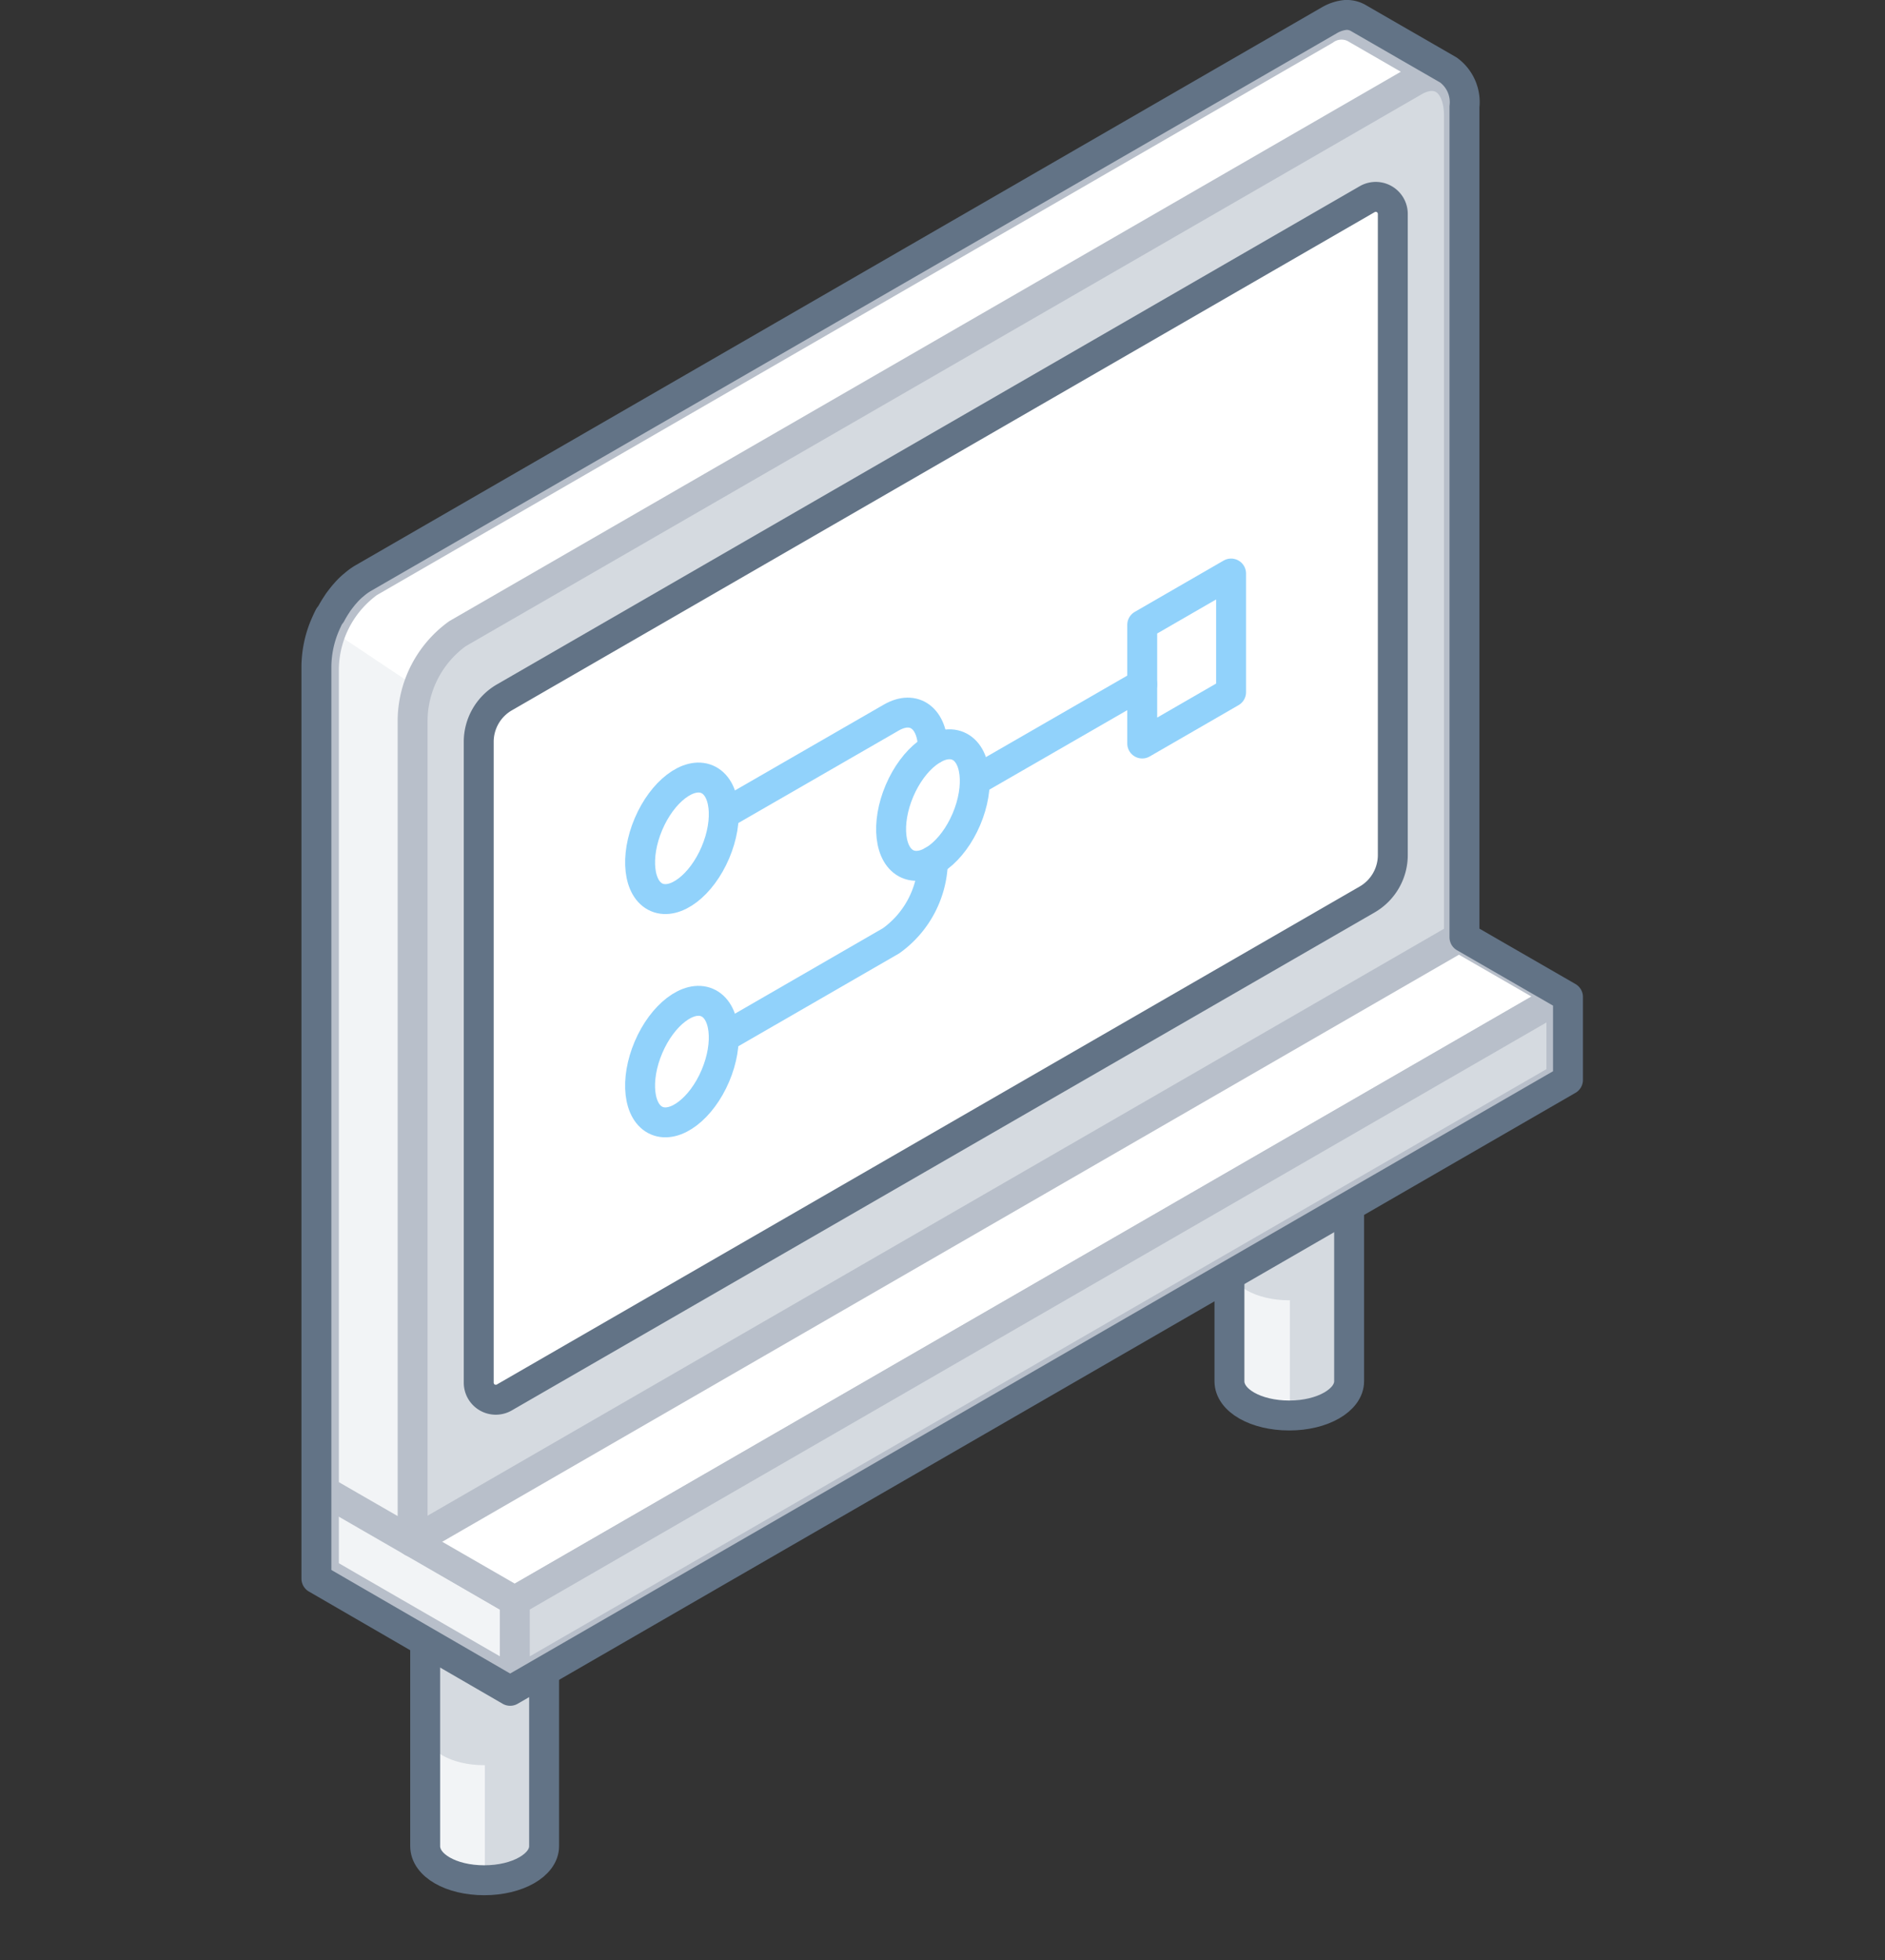 <svg xmlns="http://www.w3.org/2000/svg" viewBox="0 0 126 131"><rect x="0" y="0" width="126" height="131" fill="#333333" stroke="none"/><defs><style>.cls-1,.cls-11,.cls-4,.cls-7{fill:none;}.cls-2,.cls-9{fill:#d5dae0;}.cls-3{fill:#f2f4f6;}.cls-10,.cls-4{stroke:#627386;}.cls-10,.cls-11,.cls-4,.cls-5,.cls-7,.cls-8,.cls-9{stroke-linecap:round;stroke-linejoin:round;stroke-width:2px;}.cls-5{fill:#e9f6fe;}.cls-5,.cls-7,.cls-8,.cls-9{stroke:#b8bfca;}.cls-10,.cls-6,.cls-8{fill:#fff;}.cls-11{stroke:#91d2fb;}</style></defs><title>data_visualization</title><g id="Layer_2" data-name="Layer 2"><g id="Illustrations"><g id="data_visualization"><rect class="cls-1" y="5" width="126" height="126"/><path class="cls-2" d="M90.18,47.44V92.31c0,1.26-1.77,2.29-4,2.29s-4-1-4-2.29V47.44Z"/><path class="cls-3" d="M86.22,47.44h-4V92.31c0,1.26,1.77,2.29,4,2.29Z"/><path class="cls-2" d="M90.18,69V84.62c0,1.26-1.77,2.28-4,2.28s-4-1-4-2.28V69Z"/><path class="cls-4" d="M90.18,48.12V92.31c0,1.26-1.77,2.29-4,2.29s-4-1-4-2.29V48.12"/><path class="cls-2" d="M36.37,78.51v44.87c0,1.26-1.77,2.28-4,2.28s-3.95-1-3.95-2.28V78.51Z"/><path class="cls-3" d="M32.41,78.51H28.46v44.87c0,1.26,1.77,2.28,3.95,2.28Z"/><path class="cls-2" d="M36.37,100.11v15.57c0,1.26-1.77,2.29-4,2.29s-3.95-1-3.95-2.29V100.11Z"/><path class="cls-4" d="M36.37,79.18v44.2c0,1.26-1.77,2.28-4,2.28s-3.95-1-3.95-2.28V79.18"/><path class="cls-3" d="M90.55,1.86h0a1.92,1.92,0,0,0-2,.15L24.65,38.93a7.24,7.24,0,0,0-3,5.77v60.35l12.77,7.38V107L27.56,103h0l8.73-11.88L91.6,59.23V11.93l4.88-6.65Z"/><line class="cls-5" x1="27.56" y1="103.04" x2="21.63" y2="99.62"/><path class="cls-6" d="M24.65,38.93,88.57,2a1.94,1.94,0,0,1,2-.15h0l5.93,3.42L92.84,9.54V51.37a7.23,7.23,0,0,1-3,5.77l-24.25,14-43.41-29A6.47,6.47,0,0,1,24.65,38.93Z"/><path class="cls-7" d="M90.55,1.86h0a1.92,1.92,0,0,0-2,.15L24.65,38.93a7.24,7.24,0,0,0-3,5.77v60.35l12.77,7.38V107L27.56,103h0l8.73-11.88L91.6,59.23V11.93l4.88-6.65Z"/><polyline class="cls-8" points="97.52 62.65 104.37 66.6 34.41 106.99 27.56 103.04"/><path class="cls-9" d="M97.52,62.65V7.73c0-2.23-1.35-3.25-3-2.29L30.58,42.35a7.23,7.23,0,0,0-3,5.77V103"/><path class="cls-10" d="M32,92.41V49.61a3.43,3.43,0,0,1,1.71-3l57.68-33.3a1.14,1.14,0,0,1,1.71,1v42.8a3.43,3.43,0,0,1-1.71,3L33.7,93.4A1.14,1.14,0,0,1,32,92.41Z"/><polygon class="cls-9" points="104.37 72.03 104.37 66.6 34.41 106.99 34.41 112.43 104.37 72.03"/><polygon class="cls-11" points="82.29 46.26 76.35 49.69 76.35 41.76 82.29 38.33 82.29 46.26"/><ellipse class="cls-11" cx="45.58" cy="56.03" rx="4.29" ry="2.43" transform="translate(-23.82 76.03) rotate(-66.95)"/><ellipse class="cls-11" cx="45.58" cy="70.95" rx="4.29" ry="2.43" transform="translate(-37.55 85.11) rotate(-66.95)"/><ellipse class="cls-11" cx="62.36" cy="53.8" rx="4.29" ry="2.43" transform="translate(-11.56 90.12) rotate(-66.95)"/><path class="cls-11" d="M62.36,50.07h0c0-2.06-1.25-3-2.79-2.11L48.38,54.41"/><path class="cls-11" d="M62.36,57.53h0a6.69,6.69,0,0,1-2.79,5.34L48.38,69.33"/><line class="cls-11" x1="65.16" y1="52.18" x2="76.35" y2="45.73"/><line class="cls-5" x1="27.56" y1="103.04" x2="97.52" y2="62.65"/><path class="cls-4" d="M97.89,62.64V7.13a2.66,2.66,0,0,0-1.07-2.45v0l-6-3.46h0A1.54,1.54,0,0,0,89.93,1a2.65,2.65,0,0,0-1.08.36L50.09,23.74,24.24,38.66h0a4,4,0,0,0-.55.4l-.11.09a4.53,4.53,0,0,0-.49.49l-.09.1c-.14.17-.28.35-.41.53l-.07.11a7,7,0,0,0-.39.65L22,41.2c-.11.22-.22.46-.32.7h0a7.23,7.23,0,0,0-.53,2.6v61L34.1,113h0l70.71-40.83V66.63Z"/></g></g></g></svg>